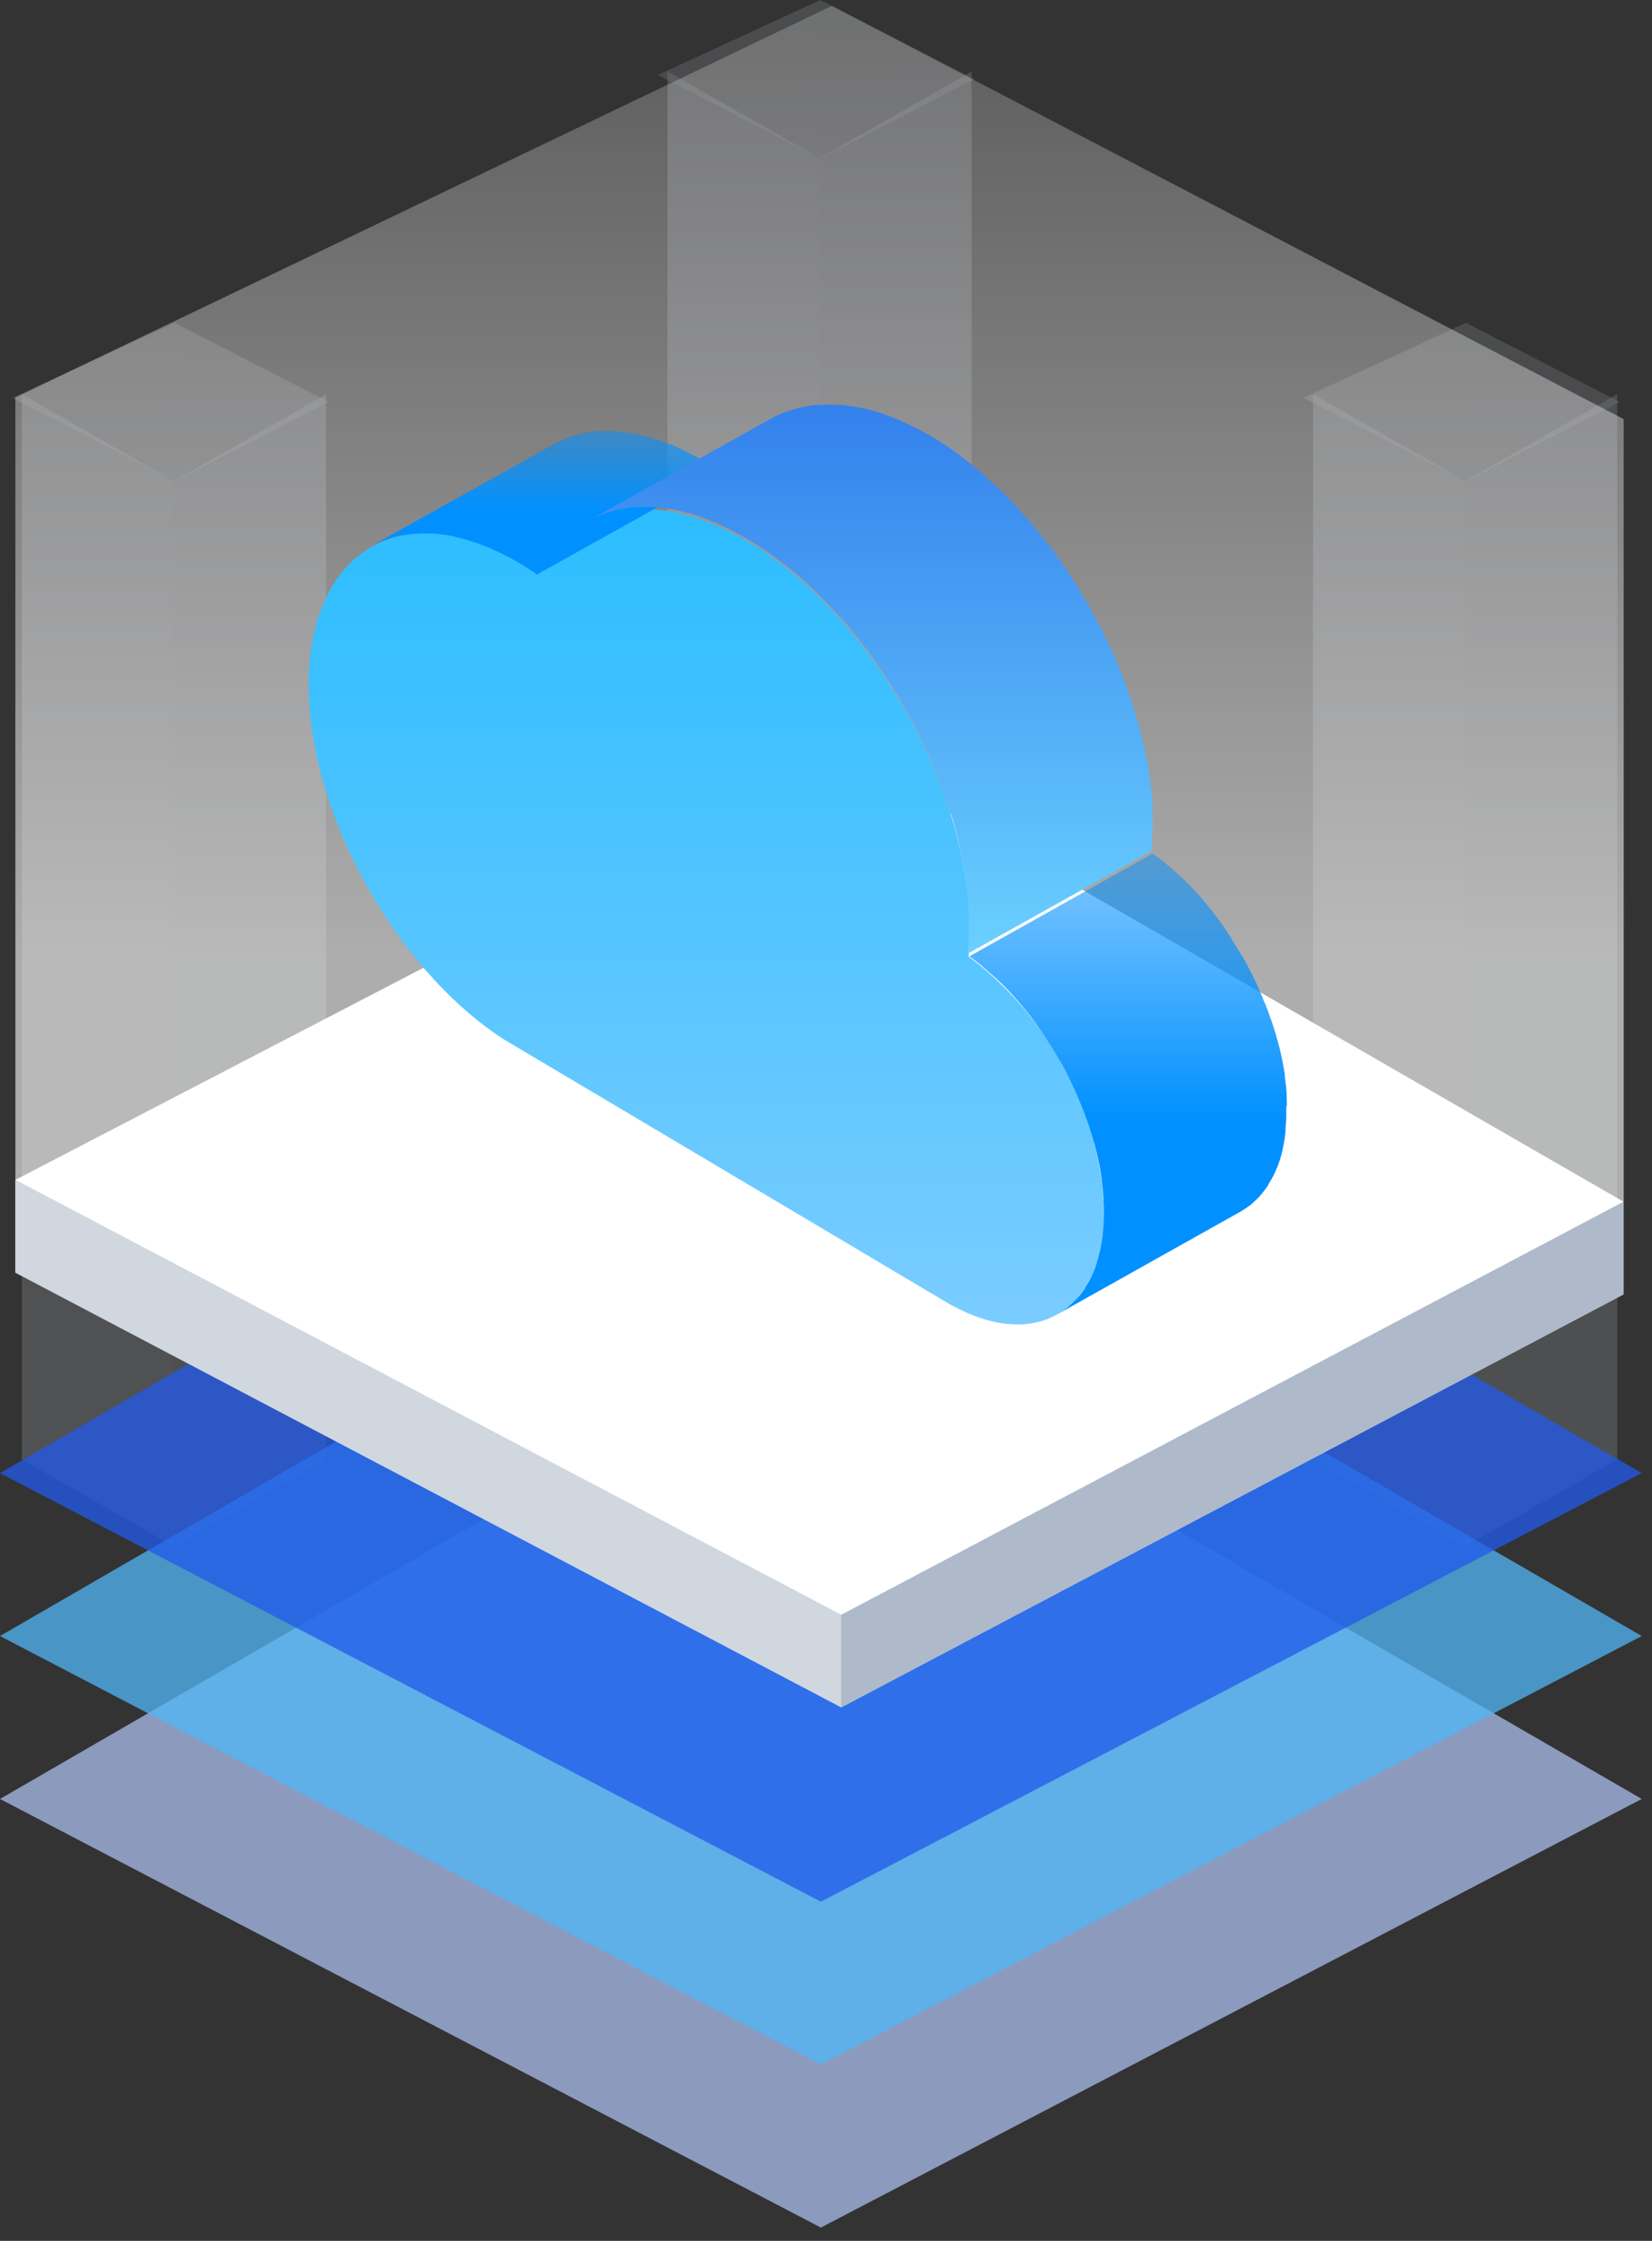 <svg preserveAspectRatio="none" width="100%" height="100%" overflow="visible" style="display: block;" viewBox="0 0 87 118" fill="none" xmlns="http://www.w3.org/2000/svg">
<rect x="0" y="0" width="87" height="118" fill="#333333" stroke="none"/>
<g id="component">
<g id="&#234;&#184;&#176;&#235;&#145;&#165;_copy_5" opacity="0.4">
<path id="&#236;&#153;&#188;_copy" opacity="0.6" d="M9.16 81.42V25.34L1.15 20.76V76.85L9.16 81.43V81.42Z" fill="#ABB0B6"/>
<path id="&#236;&#153;&#188;_copy_2" opacity="0.5" d="M9.16 81.42V25.34L17.17 20.76V76.85L9.16 81.43V81.42Z" fill="#BBC1C7"/>
<path id="&#236;&#156;&#132;_copy" opacity="0.4" d="M0.64 20.95L9.2 17L17.31 21.17L9.2 25.34L0.64 20.95Z" fill="url(#paint0_linear_233_2180)"/>
</g>
<g id="&#234;&#184;&#176;&#235;&#145;&#165;_copy_3" opacity="0.4">
<path id="&#236;&#153;&#188;_copy-2" opacity="0.6" d="M77.16 81.42V25.34L69.15 20.76V76.85L77.16 81.43V81.42Z" fill="#ABB0B6"/>
<path id="&#236;&#153;&#188;_copy_2-2" opacity="0.5" d="M77.16 81.42V25.34L85.17 20.76V76.85L77.16 81.43V81.42Z" fill="#BBC1C7"/>
<path id="&#236;&#156;&#132;_copy-2" opacity="0.4" d="M68.64 20.95L77.2 17L85.31 21.17L77.2 25.34L68.64 20.95Z" fill="url(#paint1_linear_233_2180)"/>
</g>
<g id="&#234;&#184;&#176;&#235;&#145;&#165;_copy_2" opacity="0.4">
<path id="&#236;&#153;&#188;_copy-3" opacity="0.6" d="M43.16 64.42V8.34L35.15 3.76V59.84L43.16 64.42Z" fill="#ABB0B6"/>
<path id="&#236;&#153;&#188;_copy_2-3" opacity="0.5" d="M43.16 64.42V8.34L51.17 3.76V59.84L43.16 64.42Z" fill="#BBC1C7"/>
<path id="&#236;&#156;&#132;_copy-3" opacity="0.4" d="M34.64 3.95L43.2 0L51.31 4.17L43.2 8.34L34.64 3.95Z" fill="url(#paint2_linear_233_2180)"/>
</g>
<path id="Shape_3741_copy_5" opacity="0.75" d="M0 94.73L43.23 117.3L86.46 94.73L43.23 69.71L0 94.73Z" fill="#A9BCEC"/>
<path id="Shape_3741_copy_4" opacity="0.75" d="M0 86.15L43.23 108.72L86.46 86.15L43.23 61.13L0 86.15Z" fill="#50B5F5"/>
<path id="Shape_3741_copy_3" opacity="0.75" d="M0 77.57L43.23 100.14L86.46 77.57L43.23 52.55L0 77.57Z" fill="#2159EA"/>
<path id="Shape_3732_copy" d="M0.81 20.93V67.02L44.3 89.91L85.51 68.16V22.07L43.81 0.31L0.81 20.93Z" fill="url(#paint3_linear_233_2180)"/>
<path id="&#236;&#152;&#164;" d="M44.3 89.91V85.03L85.5 63.28V68.16L44.3 89.91Z" fill="#AEBAC9"/>
<path id="&#236;&#153;&#188;" d="M44.3 89.91V85.03L0.81 62.13V67.01L44.3 89.9V89.91Z" fill="#D1D7DF"/>
<path id="&#236;&#156;&#132;" d="M0.81 62.13L44.3 39.53L85.5 63.28L44.3 85.03L0.81 62.13Z" fill="white"/>
<g id="Shape_3765">
<path d="M39.42 28.54C45.97 32.43 51.2 41.75 51.07 49.3C51.07 49.66 51.04 50.02 51.01 50.37C53.07 51.91 54.77 53.89 55.97 56.16C57.35 58.56 58.1 61.26 58.14 64.03C58.1 66.49 57.23 68.33 55.7 69.2C54.29 70.01 52.47 69.91 50.52 68.94L50.02 68.68L26.45 54.68C20.67 50.87 16.14 42.55 16.26 35.81C16.38 28.81 21.42 26.05 27.49 29.66C27.79 29.84 28.09 30.03 28.4 30.25C30.39 26.4 34.67 25.72 39.42 28.54Z" fill="url(#paint4_linear_233_2180)" style="mix-blend-mode:plus-darker"/>
</g>
<path id="Shape_3766" d="M67.77 58.24C67.77 58.11 67.77 57.98 67.76 57.85C67.76 57.81 67.76 57.76 67.76 57.72C67.76 57.69 67.76 57.66 67.76 57.64C67.76 57.58 67.76 57.52 67.75 57.46C67.74 57.33 67.73 57.19 67.71 57.06C67.7 56.96 67.68 56.86 67.67 56.76C67.67 56.74 67.67 56.72 67.67 56.7C67.67 56.68 67.67 56.66 67.67 56.64C67.65 56.5 67.63 56.36 67.6 56.22C67.58 56.08 67.55 55.94 67.52 55.8C67.52 55.78 67.52 55.77 67.51 55.75C67.5 55.73 67.51 55.72 67.5 55.7C67.48 55.59 67.45 55.48 67.43 55.37C67.4 55.23 67.36 55.08 67.32 54.94C67.31 54.89 67.29 54.84 67.28 54.79L67.25 54.7C67.23 54.64 67.22 54.58 67.2 54.51C67.16 54.37 67.12 54.23 67.07 54.09C67.04 53.99 67 53.88 66.97 53.78L66.95 53.73L66.93 53.68C66.88 53.55 66.84 53.41 66.79 53.28C66.74 53.15 66.69 53.02 66.64 52.89C66.63 52.85 66.61 52.82 66.59 52.78L66.56 52.71C66.53 52.64 66.5 52.57 66.48 52.5C66.42 52.37 66.37 52.23 66.31 52.1C66.26 51.99 66.21 51.88 66.16 51.77L66.14 51.72L66.12 51.68C66.04 51.52 65.96 51.36 65.88 51.2C65.8 51.04 65.72 50.89 65.64 50.74C65.59 50.65 65.55 50.57 65.5 50.49C65.46 50.42 65.42 50.36 65.38 50.3C65.22 50.03 65.06 49.77 64.9 49.51C64.86 49.45 64.83 49.39 64.79 49.32C64.75 49.25 64.71 49.2 64.67 49.14C64.61 49.05 64.55 48.96 64.49 48.87C64.44 48.8 64.39 48.72 64.34 48.65C64.23 48.5 64.12 48.35 64.01 48.2C63.91 48.07 63.81 47.94 63.7 47.81C63.59 47.68 63.5 47.56 63.4 47.44C63.3 47.32 63.19 47.2 63.09 47.08C62.99 46.96 62.88 46.85 62.76 46.73C62.65 46.61 62.54 46.5 62.42 46.39C62.32 46.29 62.22 46.2 62.12 46.11L62.08 46.08L62.06 46.06C61.94 45.95 61.82 45.84 61.7 45.73C61.62 45.66 61.53 45.59 61.45 45.52L61.39 45.47L61.34 45.43C61.22 45.33 61.1 45.24 60.98 45.15C60.89 45.08 60.8 45.02 60.7 44.95L51.05 50.36C51.28 50.52 51.51 50.7 51.73 50.88L51.79 50.94C52 51.12 52.21 51.3 52.42 51.49L52.46 51.52C52.68 51.72 52.89 51.93 53.1 52.15C53.54 52.62 53.95 53.1 54.34 53.61C54.51 53.83 54.66 54.05 54.82 54.28C54.88 54.37 54.94 54.46 55 54.55C55.08 54.67 55.16 54.79 55.24 54.92C55.41 55.18 55.57 55.44 55.72 55.71C55.81 55.86 55.9 56.01 55.98 56.16C56.16 56.48 56.32 56.81 56.48 57.14L56.5 57.19C56.65 57.5 56.78 57.81 56.91 58.12L56.94 58.19C57.07 58.51 57.19 58.83 57.3 59.15L57.32 59.2C57.42 59.51 57.52 59.82 57.6 60.12L57.63 60.21C57.71 60.52 57.79 60.82 57.85 61.13C57.85 61.15 57.85 61.16 57.86 61.18C57.93 61.5 57.98 61.81 58.02 62.12C58.02 62.14 58.02 62.16 58.02 62.18C58.06 62.48 58.09 62.77 58.11 63.06C58.11 63.09 58.11 63.11 58.11 63.14C58.13 63.44 58.14 63.74 58.13 64.03C58.13 64.32 58.11 64.62 58.08 64.9C58.08 64.92 58.08 64.94 58.08 64.97C58.05 65.23 58.01 65.48 57.96 65.72C57.96 65.75 57.95 65.78 57.94 65.81C57.89 66.04 57.83 66.27 57.76 66.49C57.75 66.53 57.74 66.56 57.73 66.59C57.67 66.78 57.6 66.95 57.52 67.13C57.5 67.17 57.48 67.22 57.46 67.26C57.38 67.43 57.29 67.59 57.19 67.74C57.17 67.78 57.15 67.82 57.13 67.85C57.02 68.02 56.9 68.18 56.76 68.33C56.72 68.37 56.68 68.41 56.64 68.45C56.54 68.56 56.43 68.66 56.32 68.76C56.28 68.8 56.23 68.84 56.19 68.87C56.04 68.99 55.87 69.1 55.7 69.2L65.35 63.79C65.52 63.69 65.68 63.58 65.84 63.46C65.88 63.42 65.93 63.39 65.97 63.35C66.08 63.25 66.19 63.15 66.29 63.04C66.33 63 66.37 62.96 66.4 62.92C66.53 62.77 66.65 62.61 66.76 62.45C66.76 62.45 66.8 62.36 66.82 62.33C66.9 62.19 66.99 62.06 67.06 61.91C67.07 61.89 67.08 61.87 67.09 61.85C67.11 61.81 67.13 61.76 67.15 61.72C67.19 61.63 67.23 61.54 67.27 61.45C67.31 61.36 67.33 61.28 67.36 61.19C67.37 61.16 67.39 61.12 67.4 61.09C67.41 61.06 67.42 61.05 67.42 61.02C67.46 60.89 67.5 60.75 67.53 60.61C67.55 60.54 67.56 60.48 67.57 60.41L67.59 60.32C67.59 60.32 67.6 60.25 67.61 60.22C67.63 60.09 67.66 59.96 67.67 59.83C67.68 59.75 67.69 59.66 67.7 59.57C67.7 59.55 67.7 59.53 67.7 59.5C67.7 59.47 67.7 59.46 67.7 59.43C67.71 59.3 67.72 59.17 67.73 59.04C67.74 58.91 67.74 58.78 67.74 58.65V58.63C67.74 58.5 67.74 58.38 67.74 58.26L67.77 58.24Z" fill="url(#paint5_linear_233_2180)"/>
<path id="Shape_3768" d="M37.55 24.58C37.41 24.49 37.27 24.4 37.13 24.32L37.04 24.26C36.92 24.19 36.81 24.13 36.69 24.06C36.65 24.04 36.6 24.01 36.56 23.99L36.38 23.9C36.38 23.9 36.29 23.85 36.24 23.83C36.16 23.79 36.09 23.76 36.01 23.72L35.86 23.64L35.8 23.61C35.65 23.54 35.51 23.48 35.36 23.42H35.34C35.2 23.35 35.06 23.3 34.92 23.25L34.86 23.23C34.81 23.21 34.75 23.19 34.7 23.18C34.63 23.16 34.55 23.13 34.48 23.1C34.44 23.09 34.4 23.08 34.36 23.07L34.17 23.01C34.17 23.01 34.07 22.98 34.02 22.97C33.97 22.96 33.91 22.95 33.86 22.93L33.67 22.88L33.57 22.86C33.51 22.85 33.45 22.84 33.38 22.83C33.31 22.82 33.23 22.8 33.16 22.79H33.08C33.02 22.77 32.96 22.76 32.89 22.75C32.81 22.74 32.73 22.73 32.65 22.72H32.58C32.52 22.72 32.47 22.72 32.42 22.7C32.32 22.7 32.23 22.69 32.14 22.69H31.94C31.82 22.69 31.7 22.69 31.59 22.7H31.49C31.49 22.7 31.44 22.7 31.41 22.71C31.24 22.73 31.06 22.75 30.89 22.78H30.84C30.6 22.83 30.36 22.89 30.13 22.96C30.11 22.96 30.09 22.97 30.07 22.98L30.02 23.01C29.92 23.04 29.82 23.08 29.73 23.12C29.68 23.14 29.63 23.16 29.59 23.18C29.45 23.24 29.31 23.31 29.17 23.39L19.49 28.79C19.63 28.71 19.77 28.64 19.91 28.58C19.96 28.56 20.01 28.54 20.05 28.52C20.15 28.48 20.25 28.44 20.35 28.41C20.39 28.4 20.43 28.39 20.46 28.37C20.69 28.29 20.93 28.23 21.17 28.19H21.23C21.4 28.15 21.57 28.13 21.75 28.11H21.93C22.04 28.09 22.16 28.09 22.28 28.09H22.48C22.57 28.09 22.67 28.09 22.76 28.1C22.84 28.1 22.91 28.1 22.99 28.11C23.07 28.12 23.15 28.13 23.23 28.14C23.31 28.15 23.4 28.16 23.49 28.17C23.58 28.18 23.64 28.2 23.71 28.21C23.8 28.23 23.9 28.24 23.99 28.27L24.18 28.32C24.28 28.34 24.38 28.37 24.49 28.4L24.68 28.46C24.79 28.49 24.9 28.53 25.02 28.57C25.07 28.59 25.13 28.6 25.18 28.62C25.34 28.68 25.5 28.74 25.66 28.81H25.68C25.85 28.89 26.02 28.96 26.19 29.04L26.35 29.12C26.47 29.18 26.59 29.24 26.71 29.3L26.89 29.39C27.05 29.48 27.21 29.57 27.37 29.66C27.67 29.84 27.97 30.03 28.28 30.25L37.96 24.85C37.82 24.75 37.69 24.66 37.55 24.58Z" fill="url(#paint6_linear_233_2180)"/>
<g id="Shape_3767">
<path d="M60.7 43.26V43.16C60.7 43.09 60.7 43.02 60.7 42.94C60.7 42.86 60.7 42.77 60.7 42.69C60.7 42.62 60.7 42.56 60.69 42.49C60.68 42.42 60.69 42.34 60.68 42.26C60.68 42.21 60.68 42.16 60.68 42.11C60.68 42 60.66 41.88 60.65 41.77C60.65 41.71 60.64 41.65 60.63 41.59C60.63 41.57 60.63 41.55 60.63 41.53C60.61 41.33 60.58 41.13 60.55 40.93V40.91C60.55 40.91 60.54 40.84 60.53 40.81C60.51 40.65 60.48 40.49 60.45 40.33C60.45 40.3 60.44 40.27 60.43 40.23C60.42 40.15 60.4 40.07 60.38 39.99C60.36 39.89 60.35 39.8 60.33 39.7C60.32 39.64 60.3 39.59 60.29 39.53C60.27 39.44 60.25 39.36 60.23 39.27C60.22 39.21 60.2 39.14 60.19 39.08C60.17 39 60.15 38.91 60.13 38.83C60.11 38.75 60.09 38.66 60.07 38.57C60.06 38.53 60.05 38.49 60.04 38.45C60.01 38.33 59.97 38.21 59.94 38.09C59.92 38.02 59.9 37.94 59.88 37.87L59.86 37.81C59.8 37.6 59.74 37.4 59.67 37.19C59.67 37.19 59.65 37.12 59.64 37.1C59.58 36.93 59.53 36.75 59.47 36.58L59.44 36.49C59.42 36.42 59.39 36.35 59.37 36.28C59.34 36.18 59.3 36.09 59.27 35.99C59.25 35.93 59.22 35.86 59.19 35.8C59.16 35.74 59.13 35.65 59.1 35.57C59.08 35.52 59.06 35.46 59.04 35.41C59 35.3 58.95 35.19 58.9 35.07C58.87 35.01 58.85 34.95 58.83 34.89L58.8 34.83C58.72 34.64 58.63 34.44 58.54 34.25V34.22C58.5 34.16 58.47 34.11 58.45 34.05C58.38 33.9 58.31 33.76 58.24 33.61L58.21 33.54C58.15 33.42 58.09 33.3 58.03 33.18C57.98 33.08 57.93 32.99 57.88 32.89C57.88 32.87 57.86 32.86 57.85 32.84C57.69 32.53 57.52 32.22 57.34 31.91C57.33 31.88 57.31 31.86 57.3 31.83C57.29 31.8 57.26 31.77 57.25 31.74C57 31.31 56.74 30.88 56.47 30.46C56.46 30.44 56.44 30.41 56.43 30.39C56.42 30.37 56.38 30.32 56.35 30.28C56.13 29.95 55.91 29.63 55.69 29.31L55.62 29.22C55.48 29.03 55.34 28.83 55.19 28.64L55.16 28.61C55.05 28.46 54.93 28.32 54.82 28.18C54.79 28.14 54.75 28.09 54.71 28.05C54.56 27.86 54.41 27.67 54.25 27.49L54.23 27.47C54.19 27.42 54.14 27.37 54.1 27.32C54 27.2 53.9 27.09 53.79 26.97L53.74 26.91C53.67 26.84 53.61 26.77 53.54 26.69C53.47 26.61 53.39 26.52 53.31 26.44L53.23 26.36C53.16 26.28 53.08 26.21 53.01 26.14C52.94 26.07 52.88 26.01 52.81 25.94C52.78 25.91 52.74 25.87 52.7 25.84C52.62 25.76 52.54 25.69 52.46 25.61C52.4 25.56 52.35 25.5 52.29 25.45C52.23 25.4 52.2 25.37 52.16 25.33C52.08 25.26 52 25.18 51.92 25.11C51.87 25.06 51.82 25.02 51.77 24.97C51.72 24.92 51.66 24.88 51.61 24.84C51.53 24.77 51.45 24.71 51.37 24.64C51.33 24.61 51.29 24.57 51.24 24.53C51.17 24.48 51.11 24.43 51.04 24.37C50.97 24.31 50.89 24.25 50.82 24.19L50.73 24.12C50.64 24.05 50.55 23.99 50.46 23.92C50.4 23.87 50.33 23.83 50.27 23.78L50.22 23.74C50.05 23.62 49.89 23.51 49.72 23.4L49.69 23.38C49.54 23.28 49.38 23.18 49.23 23.09L49.11 23.02C48.98 22.94 48.86 22.87 48.73 22.8C48.69 22.78 48.64 22.75 48.6 22.73L48.4 22.62C48.35 22.59 48.29 22.56 48.24 22.54C48.17 22.5 48.1 22.47 48.02 22.44L47.84 22.35L47.76 22.31C47.64 22.25 47.52 22.2 47.4 22.15L47.3 22.1H47.28C47.12 22.02 46.96 21.96 46.8 21.9H46.76C46.71 21.87 46.66 21.85 46.61 21.83C46.51 21.8 46.41 21.76 46.32 21.73L46.23 21.7C46.16 21.68 46.09 21.66 46.02 21.64C45.95 21.62 45.89 21.6 45.82 21.58C45.78 21.57 45.73 21.56 45.69 21.55C45.62 21.53 45.54 21.51 45.47 21.5C45.42 21.49 45.37 21.48 45.32 21.47C45.27 21.46 45.21 21.45 45.16 21.44C45.08 21.43 45 21.41 44.92 21.4C44.88 21.4 44.84 21.39 44.8 21.38C44.74 21.38 44.69 21.37 44.63 21.36C44.54 21.35 44.46 21.34 44.37 21.33C44.34 21.33 44.3 21.33 44.27 21.32C44.22 21.32 44.17 21.32 44.12 21.32C44.02 21.32 43.92 21.31 43.82 21.31C43.78 21.31 43.74 21.31 43.71 21.31C43.68 21.31 43.63 21.31 43.59 21.31C43.47 21.31 43.35 21.31 43.23 21.32H43.1C43.1 21.32 43.05 21.32 43.03 21.32C42.82 21.34 42.62 21.36 42.42 21.4C42.17 21.45 41.92 21.51 41.67 21.59C41.65 21.59 41.62 21.6 41.6 21.61L41.55 21.63C41.44 21.67 41.34 21.71 41.23 21.75C41.18 21.77 41.13 21.79 41.07 21.81C40.92 21.88 40.76 21.95 40.61 22.04L30.94 27.44C31.09 27.36 31.24 27.28 31.39 27.21C31.44 27.19 31.49 27.17 31.55 27.15C31.65 27.11 31.76 27.06 31.87 27.03C31.91 27.02 31.95 27.01 31.99 26.99C32.24 26.91 32.49 26.85 32.74 26.8C32.94 26.76 33.15 26.74 33.35 26.72C33.42 26.72 33.48 26.72 33.55 26.71C33.67 26.71 33.79 26.7 33.91 26.7H34.14C34.24 26.7 34.34 26.7 34.44 26.71C34.52 26.71 34.61 26.72 34.7 26.73C34.79 26.74 34.87 26.75 34.96 26.76C35.05 26.77 35.15 26.78 35.24 26.8C35.32 26.81 35.4 26.83 35.48 26.84C35.58 26.86 35.68 26.88 35.79 26.9C35.86 26.92 35.94 26.93 36.01 26.95C36.12 26.98 36.23 27.01 36.34 27.04C36.41 27.06 36.48 27.08 36.54 27.1C36.67 27.14 36.8 27.18 36.92 27.23C36.97 27.25 37.02 27.26 37.07 27.28C37.25 27.35 37.43 27.42 37.61 27.49L37.71 27.54C37.86 27.6 38 27.67 38.15 27.74L38.33 27.83C38.45 27.89 38.58 27.95 38.7 28.02L38.9 28.13C39.07 28.22 39.24 28.32 39.41 28.42C39.6 28.53 39.8 28.66 39.99 28.78L40.02 28.8C40.21 28.92 40.39 29.05 40.58 29.18C40.64 29.23 40.71 29.27 40.77 29.32C40.89 29.41 41.01 29.5 41.14 29.59C41.22 29.65 41.29 29.71 41.36 29.76C41.47 29.85 41.58 29.93 41.69 30.02C41.77 30.09 41.85 30.15 41.93 30.22C42.03 30.31 42.14 30.4 42.24 30.49C42.32 30.56 42.4 30.63 42.48 30.71C42.58 30.8 42.68 30.89 42.78 30.99C42.86 31.07 42.94 31.14 43.02 31.22C43.12 31.32 43.22 31.42 43.32 31.52C43.39 31.59 43.47 31.67 43.54 31.74C43.64 31.85 43.75 31.96 43.85 32.07C43.92 32.14 43.98 32.21 44.05 32.28C44.17 32.41 44.29 32.55 44.41 32.68C44.45 32.73 44.5 32.78 44.55 32.83C44.71 33.02 44.87 33.21 45.03 33.41C45.06 33.45 45.1 33.5 45.13 33.54C45.25 33.69 45.37 33.85 45.5 34.01C45.65 34.2 45.79 34.39 45.93 34.59L46 34.69C46.23 35.01 46.45 35.33 46.66 35.66L46.78 35.84C47.05 36.26 47.31 36.68 47.56 37.12C47.59 37.17 47.62 37.23 47.65 37.28C47.82 37.59 47.99 37.9 48.16 38.21C48.22 38.32 48.28 38.44 48.33 38.55C48.38 38.66 48.45 38.79 48.51 38.91C48.59 39.08 48.67 39.25 48.75 39.42C48.78 39.48 48.81 39.54 48.83 39.59C48.93 39.81 49.03 40.03 49.12 40.26C49.14 40.32 49.17 40.38 49.19 40.43C49.26 40.6 49.32 40.76 49.39 40.93C49.42 41.01 49.45 41.08 49.48 41.16C49.54 41.32 49.6 41.48 49.66 41.64C49.69 41.71 49.71 41.78 49.74 41.85C49.81 42.05 49.88 42.25 49.95 42.46L49.98 42.54C50.05 42.77 50.12 43 50.19 43.23C50.21 43.3 50.23 43.38 50.25 43.45C50.29 43.61 50.34 43.77 50.38 43.93C50.4 44.02 50.42 44.1 50.44 44.19C50.48 44.34 50.51 44.49 50.54 44.63C50.56 44.72 50.58 44.8 50.6 44.89C50.63 45.04 50.66 45.19 50.69 45.34C50.7 45.42 50.72 45.5 50.74 45.58C50.77 45.77 50.8 45.96 50.83 46.15C50.83 46.19 50.84 46.22 50.85 46.26C50.88 46.49 50.91 46.71 50.93 46.93C50.93 46.99 50.94 47.05 50.95 47.12C50.97 47.28 50.98 47.44 50.99 47.6C50.99 47.68 50.99 47.75 51 47.83C51 47.98 51.02 48.13 51.02 48.29C51.02 48.36 51.02 48.43 51.02 48.51C51.02 48.72 51.02 48.94 51.02 49.15C51.02 49.51 50.99 49.87 50.96 50.22L60.63 44.82C60.65 44.64 60.66 44.47 60.67 44.29C60.67 44.11 60.69 43.94 60.69 43.78V43.75C60.69 43.57 60.69 43.4 60.69 43.22L60.7 43.26Z" fill="url(#paint7_linear_233_2180)" style="mix-blend-mode:plus-darker"/>
</g>
</g>
<defs>
<linearGradient id="paint0_linear_233_2180" x1="10.801" y1="25.168" x2="9.85" y2="16.529" gradientUnits="userSpaceOnUse">
<stop stop-color="#BDC2D4"/>
<stop offset="0.99" stop-color="#CCCFD3"/>
<stop offset="1" stop-color="#CCCFD3"/>
</linearGradient>
<linearGradient id="paint1_linear_233_2180" x1="79.005" y1="25.268" x2="78.055" y2="16.629" gradientUnits="userSpaceOnUse">
<stop stop-color="#BDC2D4"/>
<stop offset="0.99" stop-color="#CCCFD3"/>
<stop offset="1" stop-color="#CCCFD3"/>
</linearGradient>
<linearGradient id="paint2_linear_233_2180" x1="44.801" y1="8.268" x2="43.85" y2="-0.371" gradientUnits="userSpaceOnUse">
<stop stop-color="#BDC2D4"/>
<stop offset="0.99" stop-color="#CCCFD3"/>
<stop offset="1" stop-color="#CCCFD3"/>
</linearGradient>
<linearGradient id="paint3_linear_233_2180" x1="42.922" y1="90.022" x2="42.922" y2="0.422" gradientUnits="userSpaceOnUse">
<stop stop-color="white" stop-opacity="0.6"/>
<stop offset="0.44" stop-color="white" stop-opacity="0.6"/>
<stop offset="1" stop-color="white" stop-opacity="0.2"/>
</linearGradient>
<linearGradient id="paint4_linear_233_2180" x1="37.028" y1="69.492" x2="37.028" y2="26.562" gradientUnits="userSpaceOnUse">
<stop stop-color="#7ACCFF"/>
<stop offset="1" stop-color="#2BBDFF"/>
</linearGradient>
<linearGradient id="paint5_linear_233_2180" x1="59.419" y1="69.462" x2="59.419" y2="45.202" gradientUnits="userSpaceOnUse">
<stop stop-color="#0090FF"/>
<stop offset="0.43" stop-color="#0090FF"/>
<stop offset="1" stop-color="#0090FF" stop-opacity="0.5"/>
</linearGradient>
<linearGradient id="paint6_linear_233_2180" x1="28.655" y1="30.145" x2="28.655" y2="22.575" gradientUnits="userSpaceOnUse">
<stop stop-color="#0090FF"/>
<stop offset="0.43" stop-color="#0090FF"/>
<stop offset="1" stop-color="#0090FF" stop-opacity="0.5"/>
</linearGradient>
<linearGradient id="paint7_linear_233_2180" x1="45.699" y1="50.05" x2="45.699" y2="21.14" gradientUnits="userSpaceOnUse">
<stop stop-color="#6AD0FF"/>
<stop offset="1" stop-color="#3380EC"/>
</linearGradient>
</defs>
</svg>
